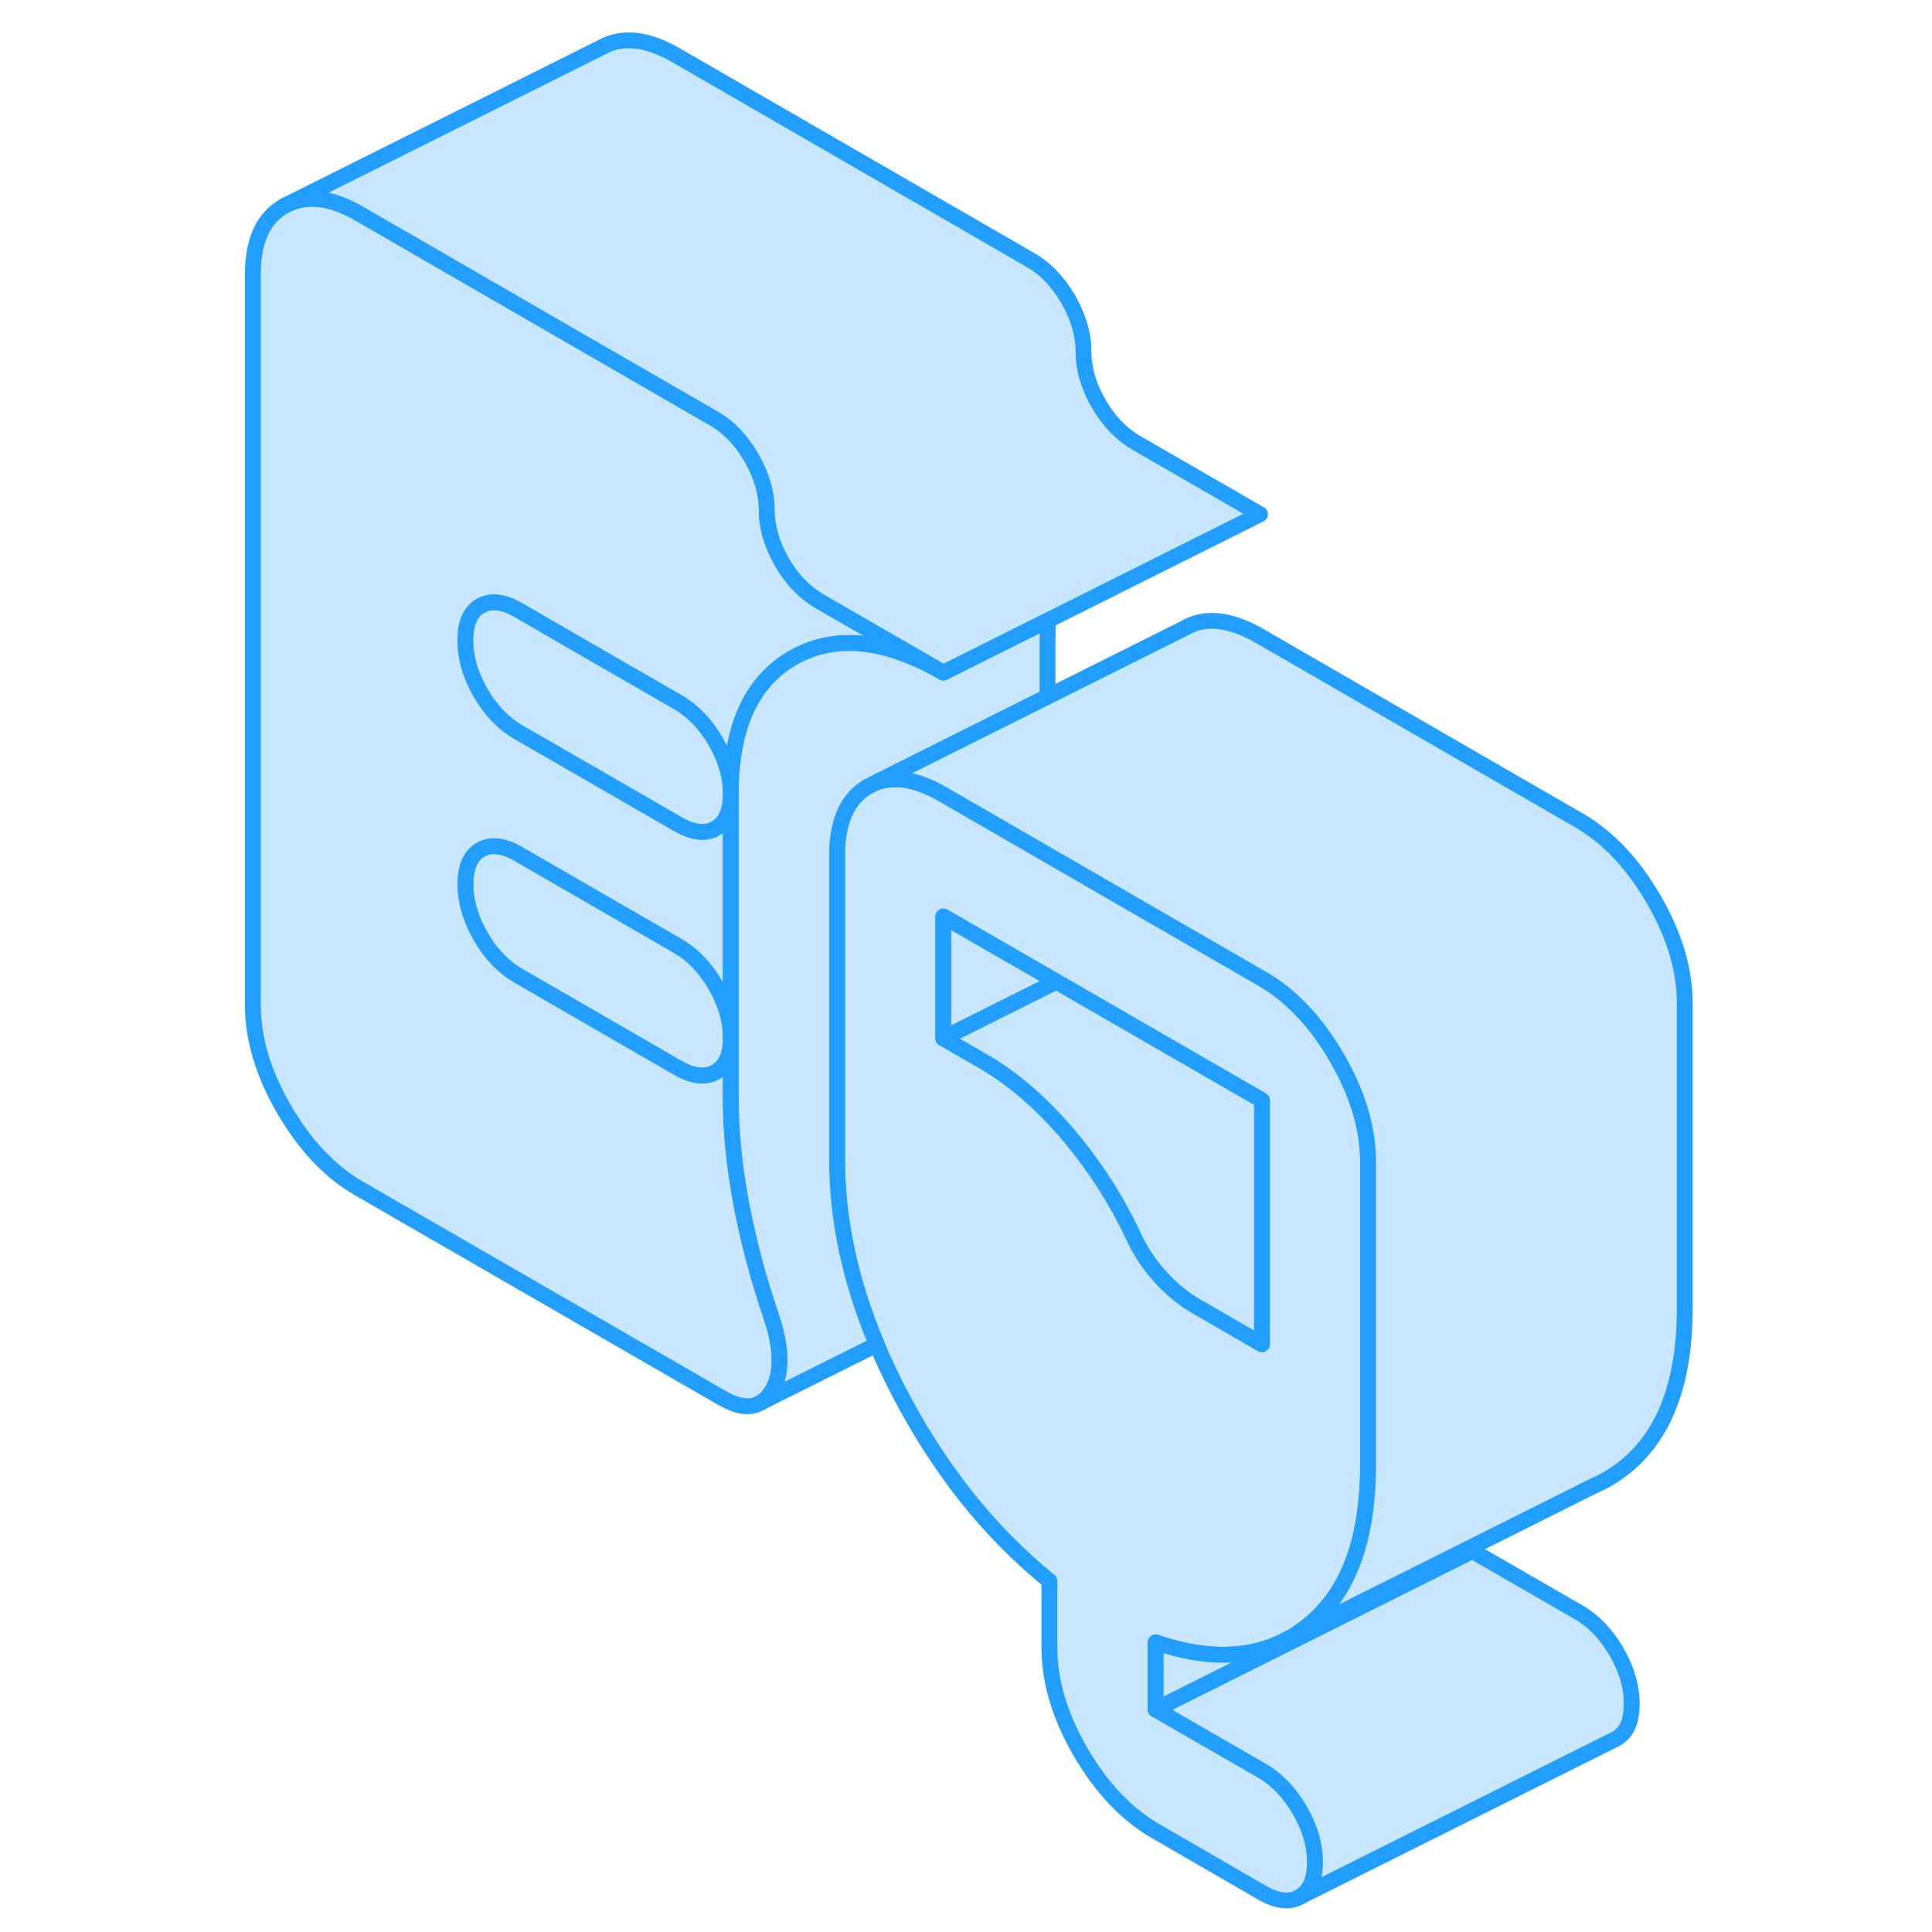 <svg width="48" height="48" viewBox="0 0 96 122" fill="#c8e7ff" xmlns="http://www.w3.org/2000/svg" stroke-width="1px" stroke-linecap="round" stroke-linejoin="round"><path d="M32.898 66.913L33.148 67.053V65.513C33.148 66.073 33.068 66.543 32.898 66.913Z" stroke="#229EFF" stroke-linejoin="round"/><path d="M71.418 66.783C70.109 64.523 68.528 62.853 66.689 61.793L60.848 58.423L59.858 57.853L53.148 53.973L52.888 53.823L46.568 50.173C44.868 49.183 43.398 48.953 42.199 49.473L41.789 49.673C40.999 50.143 40.448 50.873 40.148 51.853C39.958 52.463 39.858 53.183 39.858 53.993V73.233C39.858 77.033 40.688 80.923 42.368 84.903C42.748 85.833 43.188 86.763 43.669 87.703C46.218 92.673 49.419 96.713 53.269 99.833V104.073C53.269 106.183 53.928 108.373 55.239 110.643C56.559 112.903 58.139 114.573 59.978 115.633L66.689 119.513C67.638 120.063 68.428 120.153 69.078 119.783C69.718 119.413 70.039 118.693 70.039 117.593C70.039 116.493 69.718 115.413 69.078 114.303C68.428 113.193 67.638 112.363 66.689 111.813L59.978 107.943V103.713C63.228 104.823 66.008 104.753 68.318 103.493L68.499 103.403C68.868 103.193 69.228 102.943 69.578 102.663C71.718 100.953 72.959 98.303 73.289 94.703C73.359 94.033 73.388 93.333 73.388 92.603V73.363C73.388 71.243 72.739 69.053 71.418 66.783ZM66.689 84.883L62.489 82.453C61.709 82.003 60.959 81.383 60.228 80.573C59.498 79.773 58.919 78.853 58.468 77.823C57.688 76.213 56.788 74.703 55.748 73.293C55.298 72.673 54.818 72.063 54.318 71.483C52.668 69.573 50.928 68.083 49.078 67.013L46.568 65.563V57.873L53.248 61.723L53.709 61.993L59.968 65.603L66.689 69.483V84.883Z" stroke="#229EFF" stroke-linejoin="round"/><path d="M53.068 39.223C53.128 39.523 53.148 39.823 53.148 40.123C53.148 39.793 53.158 39.483 53.178 39.173L53.068 39.223ZM32.898 66.913L33.148 67.053V65.513C33.148 66.073 33.068 66.543 32.898 66.913Z" stroke="#229EFF" stroke-linejoin="round"/><path d="M79.978 97.663V97.943L59.978 107.943V103.713C63.228 104.823 66.008 104.753 68.318 103.493L68.499 103.403L74.978 100.163L79.978 97.663Z" stroke="#229EFF" stroke-linejoin="round"/><path d="M90.039 107.593C90.039 108.693 89.718 109.413 89.078 109.783L88.878 109.883L69.078 119.783C69.718 119.413 70.039 118.693 70.039 117.593C70.039 116.493 69.718 115.413 69.078 114.303C68.428 113.193 67.638 112.363 66.689 111.813L59.978 107.943L79.978 97.943L86.689 101.813C87.638 102.363 88.428 103.193 89.078 104.303C89.718 105.413 90.039 106.503 90.039 107.593Z" stroke="#229EFF" stroke-linejoin="round"/><path d="M33.149 65.513C33.149 66.073 33.069 66.543 32.899 66.913C32.739 67.263 32.499 67.523 32.189 67.703C31.549 68.073 30.749 67.973 29.799 67.433L19.739 61.623C18.789 61.073 17.989 60.243 17.349 59.133C16.709 58.023 16.389 56.923 16.389 55.833C16.389 54.743 16.709 54.023 17.349 53.653C17.989 53.283 18.789 53.373 19.739 53.923L23.269 55.963L29.799 59.733C30.749 60.283 31.549 61.113 32.189 62.223C32.829 63.323 33.149 64.423 33.149 65.513Z" stroke="#229EFF" stroke-linejoin="round"/><path d="M33.149 50.123C33.149 45.893 34.469 43.023 37.089 41.533C39.719 40.033 42.879 40.353 46.569 42.473L38.769 37.973C37.819 37.423 37.019 36.603 36.379 35.493C35.739 34.383 35.419 33.283 35.419 32.193C35.419 31.103 35.089 30.003 34.449 28.893C33.809 27.783 33.009 26.953 32.059 26.413L22.969 21.163L9.679 13.483C7.829 12.423 6.259 12.263 4.939 13.013C3.629 13.763 2.969 15.193 2.969 17.313V63.483C2.969 65.603 3.629 67.793 4.939 70.053C6.259 72.323 7.829 73.983 9.679 75.053L32.569 88.263C33.439 88.773 34.169 88.923 34.769 88.703L35.139 88.513C35.369 88.363 35.569 88.133 35.749 87.843C36.419 86.723 36.389 85.123 35.669 83.033C34.889 80.723 34.269 78.393 33.819 76.053C33.379 73.713 33.149 71.483 33.149 69.363V67.053L32.899 66.913C32.739 67.263 32.499 67.523 32.189 67.703C31.549 68.073 30.749 67.973 29.799 67.433L19.739 61.623C18.789 61.073 17.989 60.243 17.349 59.133C16.709 58.023 16.389 56.923 16.389 55.833C16.389 54.743 16.709 54.023 17.349 53.653C17.989 53.283 18.789 53.373 19.739 53.923L23.269 55.963L29.799 59.733C30.749 60.283 31.549 61.113 32.189 62.223C32.829 63.323 33.149 64.423 33.149 65.513V50.123ZM33.149 50.123C33.149 49.033 32.829 47.933 32.189 46.823C31.549 45.723 30.749 44.893 29.799 44.343L22.969 40.403L19.739 38.533C18.789 37.983 17.989 37.893 17.349 38.263C16.709 38.623 16.389 39.353 16.389 40.443C16.389 41.533 16.709 42.633 17.349 43.743C17.989 44.853 18.789 45.683 19.739 46.233L22.969 48.093L29.799 52.033C30.749 52.583 31.549 52.673 32.189 52.313C32.829 51.943 33.149 51.213 33.149 50.123Z" stroke="#229EFF" stroke-linejoin="round"/><path d="M33.149 50.123C33.149 51.213 32.829 51.943 32.189 52.313C31.549 52.673 30.749 52.583 29.799 52.033L22.969 48.093L19.739 46.233C18.789 45.683 17.989 44.853 17.349 43.743C16.709 42.633 16.389 41.533 16.389 40.443C16.389 39.353 16.709 38.623 17.349 38.263C17.989 37.893 18.789 37.983 19.739 38.533L22.969 40.403L29.799 44.343C30.749 44.893 31.549 45.723 32.189 46.823C32.829 47.933 33.149 49.033 33.149 50.123Z" stroke="#229EFF" stroke-linejoin="round"/><path d="M53.148 40.123V43.993L46.029 47.554L42.199 49.474L41.789 49.674C40.999 50.144 40.448 50.874 40.148 51.854C39.958 52.464 39.858 53.184 39.858 53.993V73.234C39.858 77.034 40.688 80.924 42.368 84.904L35.138 88.513C35.368 88.364 35.569 88.134 35.748 87.844C36.419 86.724 36.389 85.124 35.669 83.034C34.889 80.724 34.268 78.394 33.818 76.054C33.378 73.714 33.148 71.484 33.148 69.364V50.123C33.148 45.894 34.468 43.024 37.088 41.534C39.718 40.034 42.878 40.354 46.568 42.474L53.068 39.224C53.128 39.524 53.148 39.824 53.148 40.123Z" stroke="#229EFF" stroke-linejoin="round"/><path d="M66.568 32.473L53.178 39.173L53.068 39.223L46.568 42.473L38.769 37.973C37.819 37.423 37.018 36.603 36.378 35.493C35.738 34.383 35.419 33.283 35.419 32.193C35.419 31.103 35.089 30.003 34.449 28.893C33.809 27.783 33.009 26.953 32.059 26.413L22.968 21.163L9.678 13.483C7.828 12.423 6.258 12.263 4.938 13.013L24.939 3.013C26.259 2.263 27.828 2.423 29.678 3.483L52.059 16.413C53.009 16.953 53.809 17.783 54.449 18.893C55.089 20.003 55.419 21.103 55.419 22.193C55.419 23.283 55.738 24.383 56.378 25.493C57.018 26.603 57.819 27.423 58.769 27.973L66.568 32.473Z" stroke="#229EFF" stroke-linejoin="round"/><path d="M93.389 63.364V82.604C93.389 87.284 92.119 90.634 89.579 92.664C88.989 93.134 88.369 93.514 87.709 93.794L87.649 93.824L79.979 97.664L74.979 100.164L68.499 103.404C68.869 103.194 69.229 102.944 69.579 102.664C71.719 100.954 72.959 98.304 73.289 94.704C73.359 94.034 73.389 93.334 73.389 92.604V73.364C73.389 71.243 72.739 69.054 71.419 66.784C70.109 64.524 68.529 62.854 66.689 61.794L60.849 58.424L59.859 57.854L53.149 53.974L52.889 53.824L46.569 50.174C44.869 49.184 43.399 48.954 42.199 49.474L46.029 47.554L61.789 39.674C63.069 38.914 64.669 39.074 66.569 40.174L86.689 51.794C88.529 52.854 90.109 54.524 91.419 56.784C92.739 59.054 93.389 61.243 93.389 63.364Z" stroke="#229EFF" stroke-linejoin="round"/><path d="M53.709 61.993L53.279 62.203L46.568 65.563V57.873L53.248 61.723L53.709 61.993Z" stroke="#229EFF" stroke-linejoin="round"/><path d="M66.689 69.483V84.883L62.489 82.453C61.709 82.003 60.959 81.383 60.228 80.573C59.498 79.773 58.919 78.853 58.468 77.823C57.688 76.213 56.788 74.703 55.748 73.293C55.298 72.673 54.818 72.063 54.318 71.483C52.668 69.573 50.928 68.083 49.078 67.013L46.568 65.563L53.279 62.203L53.709 61.993L59.968 65.603L66.689 69.483Z" stroke="#229EFF" stroke-linejoin="round"/></svg>